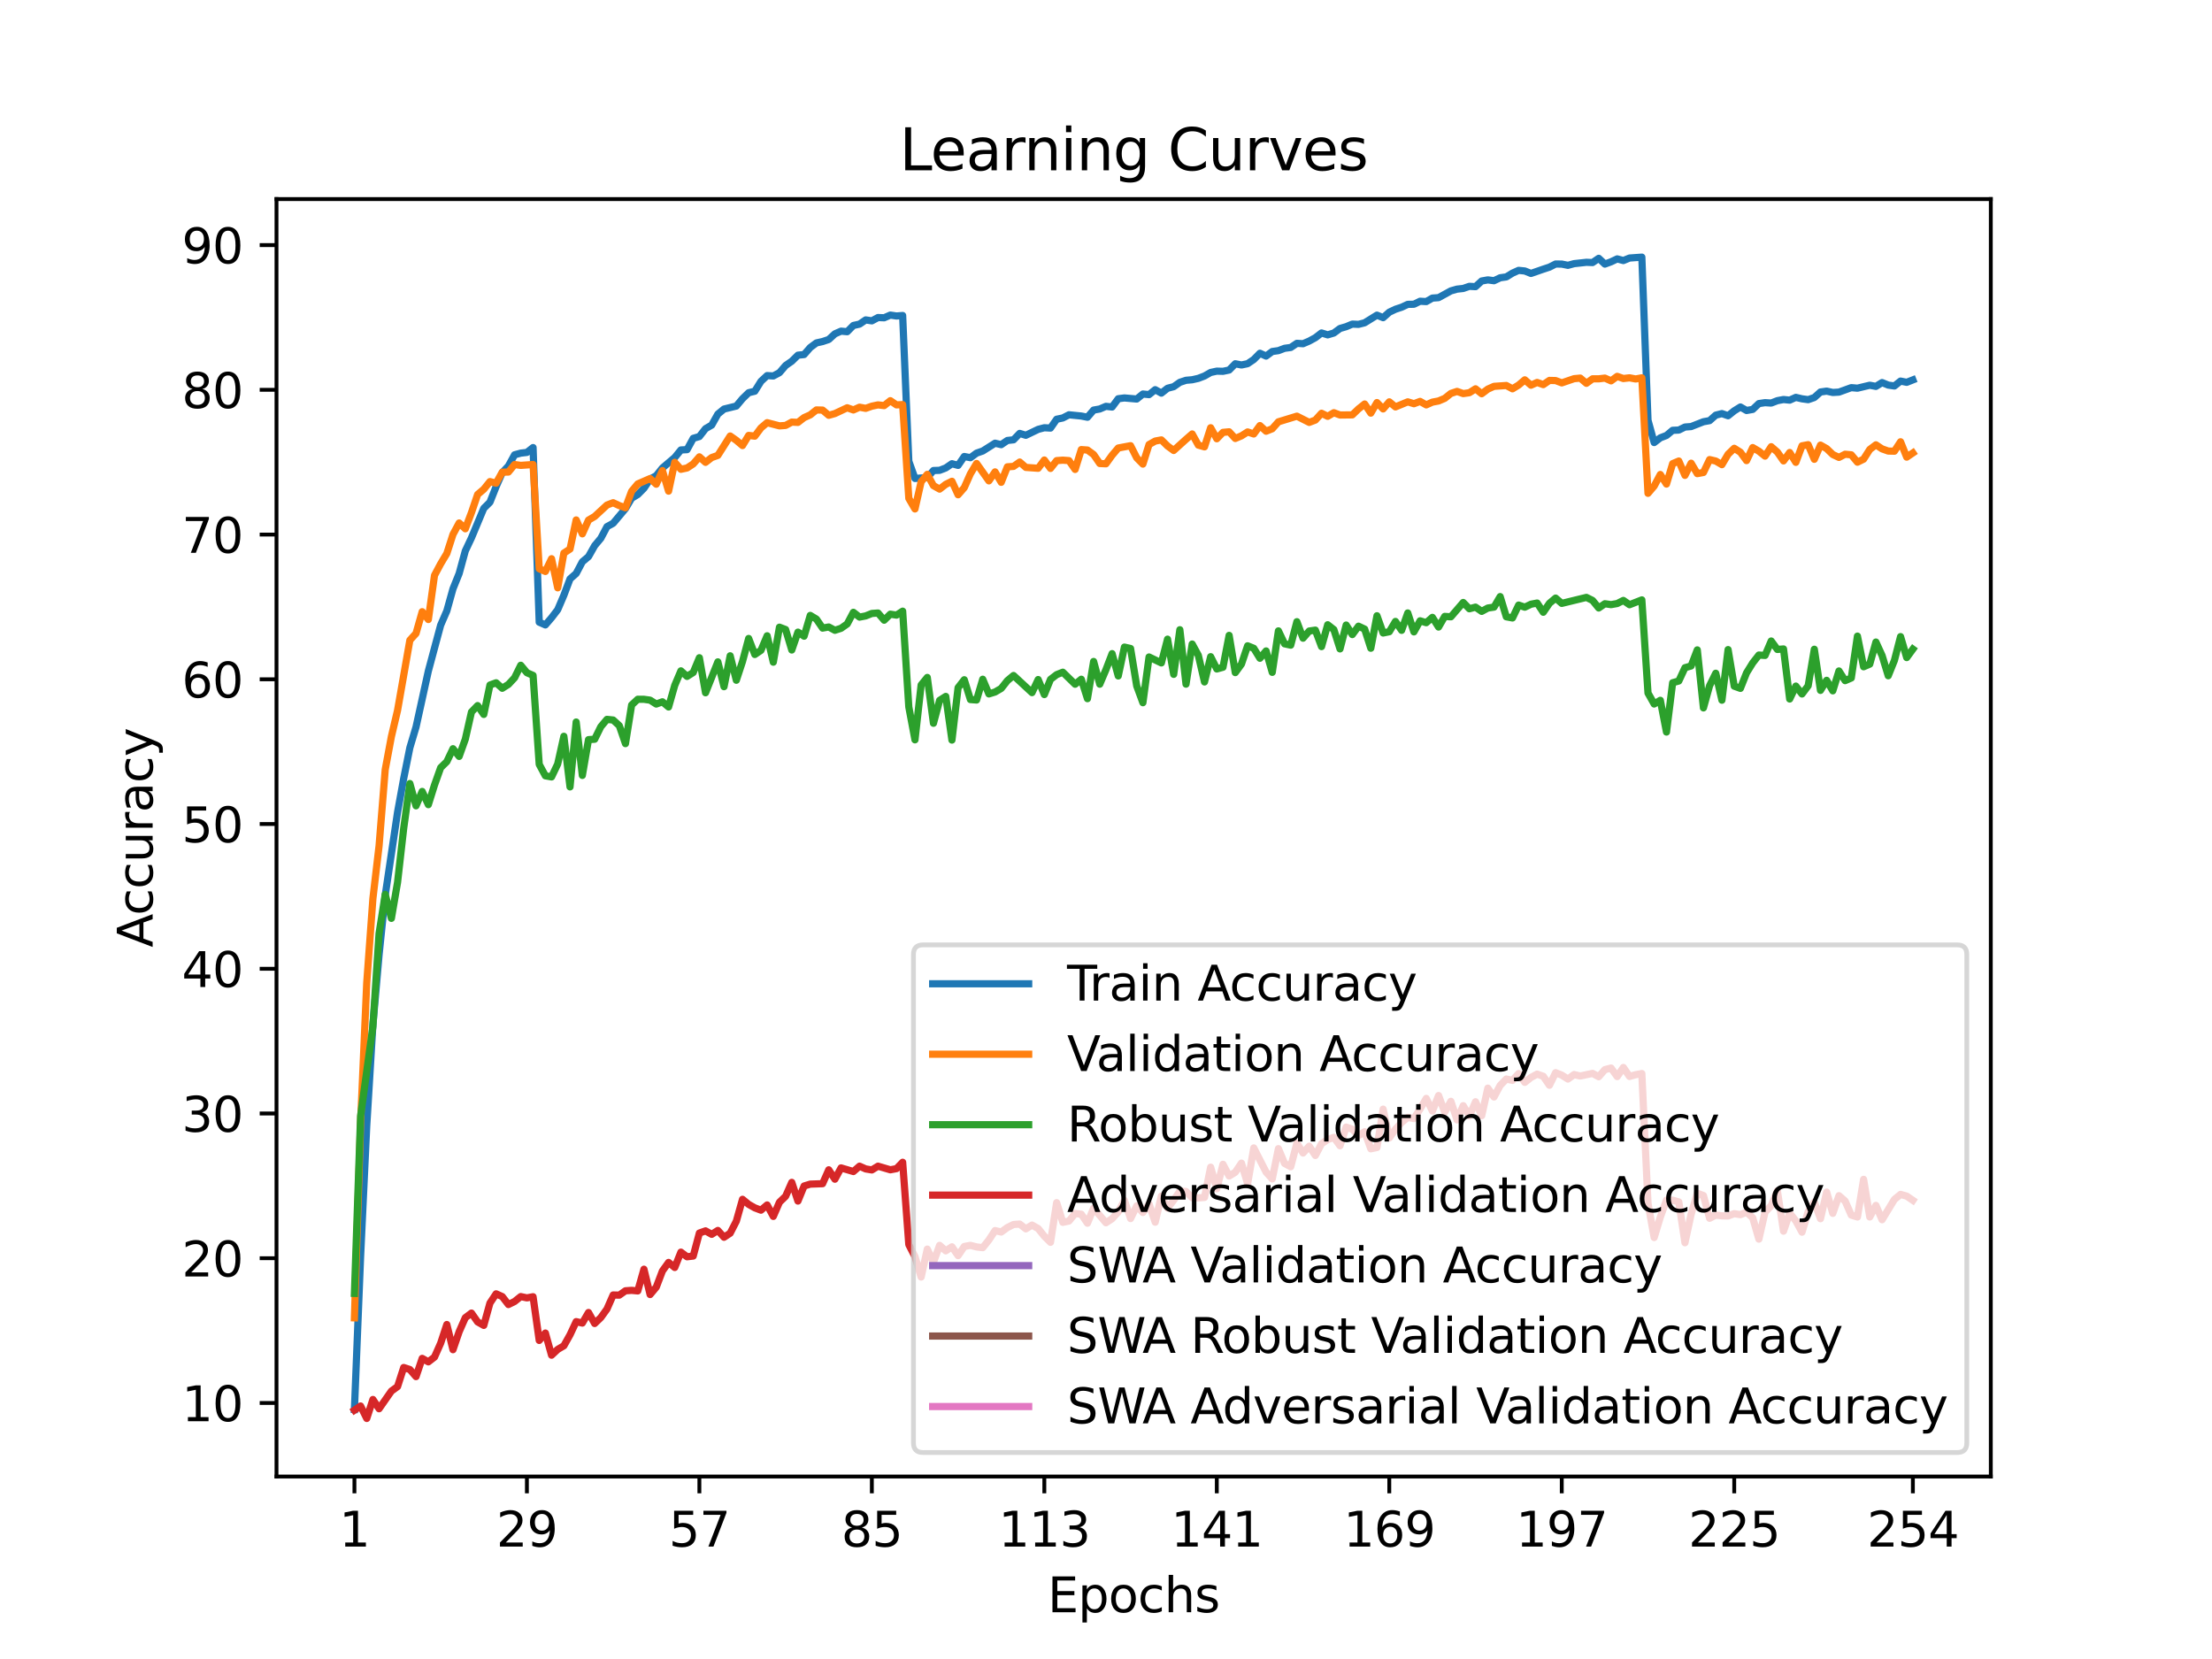 <?xml version="1.0" encoding="utf-8" standalone="no"?>
<!DOCTYPE svg PUBLIC "-//W3C//DTD SVG 1.1//EN"
  "http://www.w3.org/Graphics/SVG/1.1/DTD/svg11.dtd">
<svg xmlns:xlink="http://www.w3.org/1999/xlink" width="460.8pt" height="345.6pt" viewBox="0 0 460.8 345.6" xmlns="http://www.w3.org/2000/svg" version="1.1">
 <defs>
  <style type="text/css">*{stroke-linejoin: round; stroke-linecap: butt}</style>
 </defs>
 <g id="figure_1">
  <g id="patch_1">
   <path d="M 0 345.6 
L 460.8 345.6 
L 460.8 0 
L 0 0 
z
" style="fill: #ffffff"/>
  </g>
  <g id="axes_1">
   <g id="patch_2">
    <path d="M 57.6 307.584 
L 414.72 307.584 
L 414.72 41.472 
L 57.6 41.472 
z
" style="fill: #ffffff"/>
   </g>
   <g id="matplotlib.axis_1">
    <g id="xtick_1">
     <g id="line2d_1">
      <defs>
       <path id="mea015a0192" d="M 0 0 
L 0 3.5 
" style="stroke: #000000; stroke-width: 0.8"/>
      </defs>
      <g>
       <use xlink:href="#mea015a0192" x="73.833" y="307.584" style="stroke: #000000; stroke-width: 0.8"/>
      </g>
     </g>
     <g id="text_1">
      <!-- 1 -->
      <g transform="translate(70.651 322.182) scale(0.1 -0.1)">
       <defs>
        <path id="DejaVuSans-31" d="M 794 531 
L 1825 531 
L 1825 4091 
L 703 3866 
L 703 4441 
L 1819 4666 
L 2450 4666 
L 2450 531 
L 3481 531 
L 3481 0 
L 794 0 
L 794 531 
z
" transform="scale(0.016)"/>
       </defs>
       <use xlink:href="#DejaVuSans-31"/>
      </g>
     </g>
    </g>
    <g id="xtick_2">
     <g id="line2d_2">
      <g>
       <use xlink:href="#mea015a0192" x="109.763" y="307.584" style="stroke: #000000; stroke-width: 0.8"/>
      </g>
     </g>
     <g id="text_2">
      <!-- 29 -->
      <g transform="translate(103.4 322.182) scale(0.1 -0.1)">
       <defs>
        <path id="DejaVuSans-32" d="M 1228 531 
L 3431 531 
L 3431 0 
L 469 0 
L 469 531 
Q 828 903 1448 1529 
Q 2069 2156 2228 2338 
Q 2531 2678 2651 2914 
Q 2772 3150 2772 3378 
Q 2772 3750 2511 3984 
Q 2250 4219 1831 4219 
Q 1534 4219 1204 4116 
Q 875 4013 500 3803 
L 500 4441 
Q 881 4594 1212 4672 
Q 1544 4750 1819 4750 
Q 2544 4750 2975 4387 
Q 3406 4025 3406 3419 
Q 3406 3131 3298 2873 
Q 3191 2616 2906 2266 
Q 2828 2175 2409 1742 
Q 1991 1309 1228 531 
z
" transform="scale(0.016)"/>
        <path id="DejaVuSans-39" d="M 703 97 
L 703 672 
Q 941 559 1184 500 
Q 1428 441 1663 441 
Q 2288 441 2617 861 
Q 2947 1281 2994 2138 
Q 2813 1869 2534 1725 
Q 2256 1581 1919 1581 
Q 1219 1581 811 2004 
Q 403 2428 403 3163 
Q 403 3881 828 4315 
Q 1253 4750 1959 4750 
Q 2769 4750 3195 4129 
Q 3622 3509 3622 2328 
Q 3622 1225 3098 567 
Q 2575 -91 1691 -91 
Q 1453 -91 1209 -44 
Q 966 3 703 97 
z
M 1959 2075 
Q 2384 2075 2632 2365 
Q 2881 2656 2881 3163 
Q 2881 3666 2632 3958 
Q 2384 4250 1959 4250 
Q 1534 4250 1286 3958 
Q 1038 3666 1038 3163 
Q 1038 2656 1286 2365 
Q 1534 2075 1959 2075 
z
" transform="scale(0.016)"/>
       </defs>
       <use xlink:href="#DejaVuSans-32"/>
       <use xlink:href="#DejaVuSans-39" x="63.623"/>
      </g>
     </g>
    </g>
    <g id="xtick_3">
     <g id="line2d_3">
      <g>
       <use xlink:href="#mea015a0192" x="145.693" y="307.584" style="stroke: #000000; stroke-width: 0.8"/>
      </g>
     </g>
     <g id="text_3">
      <!-- 57 -->
      <g transform="translate(139.331 322.182) scale(0.1 -0.1)">
       <defs>
        <path id="DejaVuSans-35" d="M 691 4666 
L 3169 4666 
L 3169 4134 
L 1269 4134 
L 1269 2991 
Q 1406 3038 1543 3061 
Q 1681 3084 1819 3084 
Q 2600 3084 3056 2656 
Q 3513 2228 3513 1497 
Q 3513 744 3044 326 
Q 2575 -91 1722 -91 
Q 1428 -91 1123 -41 
Q 819 9 494 109 
L 494 744 
Q 775 591 1075 516 
Q 1375 441 1709 441 
Q 2250 441 2565 725 
Q 2881 1009 2881 1497 
Q 2881 1984 2565 2268 
Q 2250 2553 1709 2553 
Q 1456 2553 1204 2497 
Q 953 2441 691 2322 
L 691 4666 
z
" transform="scale(0.016)"/>
        <path id="DejaVuSans-37" d="M 525 4666 
L 3525 4666 
L 3525 4397 
L 1831 0 
L 1172 0 
L 2766 4134 
L 525 4134 
L 525 4666 
z
" transform="scale(0.016)"/>
       </defs>
       <use xlink:href="#DejaVuSans-35"/>
       <use xlink:href="#DejaVuSans-37" x="63.623"/>
      </g>
     </g>
    </g>
    <g id="xtick_4">
     <g id="line2d_4">
      <g>
       <use xlink:href="#mea015a0192" x="181.623" y="307.584" style="stroke: #000000; stroke-width: 0.8"/>
      </g>
     </g>
     <g id="text_4">
      <!-- 85 -->
      <g transform="translate(175.261 322.182) scale(0.1 -0.1)">
       <defs>
        <path id="DejaVuSans-38" d="M 2034 2216 
Q 1584 2216 1326 1975 
Q 1069 1734 1069 1313 
Q 1069 891 1326 650 
Q 1584 409 2034 409 
Q 2484 409 2743 651 
Q 3003 894 3003 1313 
Q 3003 1734 2745 1975 
Q 2488 2216 2034 2216 
z
M 1403 2484 
Q 997 2584 770 2862 
Q 544 3141 544 3541 
Q 544 4100 942 4425 
Q 1341 4750 2034 4750 
Q 2731 4750 3128 4425 
Q 3525 4100 3525 3541 
Q 3525 3141 3298 2862 
Q 3072 2584 2669 2484 
Q 3125 2378 3379 2068 
Q 3634 1759 3634 1313 
Q 3634 634 3220 271 
Q 2806 -91 2034 -91 
Q 1263 -91 848 271 
Q 434 634 434 1313 
Q 434 1759 690 2068 
Q 947 2378 1403 2484 
z
M 1172 3481 
Q 1172 3119 1398 2916 
Q 1625 2713 2034 2713 
Q 2441 2713 2670 2916 
Q 2900 3119 2900 3481 
Q 2900 3844 2670 4047 
Q 2441 4250 2034 4250 
Q 1625 4250 1398 4047 
Q 1172 3844 1172 3481 
z
" transform="scale(0.016)"/>
       </defs>
       <use xlink:href="#DejaVuSans-38"/>
       <use xlink:href="#DejaVuSans-35" x="63.623"/>
      </g>
     </g>
    </g>
    <g id="xtick_5">
     <g id="line2d_5">
      <g>
       <use xlink:href="#mea015a0192" x="217.553" y="307.584" style="stroke: #000000; stroke-width: 0.8"/>
      </g>
     </g>
     <g id="text_5">
      <!-- 113 -->
      <g transform="translate(208.01 322.182) scale(0.1 -0.1)">
       <defs>
        <path id="DejaVuSans-33" d="M 2597 2516 
Q 3050 2419 3304 2112 
Q 3559 1806 3559 1356 
Q 3559 666 3084 287 
Q 2609 -91 1734 -91 
Q 1441 -91 1130 -33 
Q 819 25 488 141 
L 488 750 
Q 750 597 1062 519 
Q 1375 441 1716 441 
Q 2309 441 2620 675 
Q 2931 909 2931 1356 
Q 2931 1769 2642 2001 
Q 2353 2234 1838 2234 
L 1294 2234 
L 1294 2753 
L 1863 2753 
Q 2328 2753 2575 2939 
Q 2822 3125 2822 3475 
Q 2822 3834 2567 4026 
Q 2313 4219 1838 4219 
Q 1578 4219 1281 4162 
Q 984 4106 628 3988 
L 628 4550 
Q 988 4650 1302 4700 
Q 1616 4750 1894 4750 
Q 2613 4750 3031 4423 
Q 3450 4097 3450 3541 
Q 3450 3153 3228 2886 
Q 3006 2619 2597 2516 
z
" transform="scale(0.016)"/>
       </defs>
       <use xlink:href="#DejaVuSans-31"/>
       <use xlink:href="#DejaVuSans-31" x="63.623"/>
       <use xlink:href="#DejaVuSans-33" x="127.246"/>
      </g>
     </g>
    </g>
    <g id="xtick_6">
     <g id="line2d_6">
      <g>
       <use xlink:href="#mea015a0192" x="253.483" y="307.584" style="stroke: #000000; stroke-width: 0.8"/>
      </g>
     </g>
     <g id="text_6">
      <!-- 141 -->
      <g transform="translate(243.94 322.182) scale(0.1 -0.1)">
       <defs>
        <path id="DejaVuSans-34" d="M 2419 4116 
L 825 1625 
L 2419 1625 
L 2419 4116 
z
M 2253 4666 
L 3047 4666 
L 3047 1625 
L 3713 1625 
L 3713 1100 
L 3047 1100 
L 3047 0 
L 2419 0 
L 2419 1100 
L 313 1100 
L 313 1709 
L 2253 4666 
z
" transform="scale(0.016)"/>
       </defs>
       <use xlink:href="#DejaVuSans-31"/>
       <use xlink:href="#DejaVuSans-34" x="63.623"/>
       <use xlink:href="#DejaVuSans-31" x="127.246"/>
      </g>
     </g>
    </g>
    <g id="xtick_7">
     <g id="line2d_7">
      <g>
       <use xlink:href="#mea015a0192" x="289.414" y="307.584" style="stroke: #000000; stroke-width: 0.8"/>
      </g>
     </g>
     <g id="text_7">
      <!-- 169 -->
      <g transform="translate(279.87 322.182) scale(0.1 -0.1)">
       <defs>
        <path id="DejaVuSans-36" d="M 2113 2584 
Q 1688 2584 1439 2293 
Q 1191 2003 1191 1497 
Q 1191 994 1439 701 
Q 1688 409 2113 409 
Q 2538 409 2786 701 
Q 3034 994 3034 1497 
Q 3034 2003 2786 2293 
Q 2538 2584 2113 2584 
z
M 3366 4563 
L 3366 3988 
Q 3128 4100 2886 4159 
Q 2644 4219 2406 4219 
Q 1781 4219 1451 3797 
Q 1122 3375 1075 2522 
Q 1259 2794 1537 2939 
Q 1816 3084 2150 3084 
Q 2853 3084 3261 2657 
Q 3669 2231 3669 1497 
Q 3669 778 3244 343 
Q 2819 -91 2113 -91 
Q 1303 -91 875 529 
Q 447 1150 447 2328 
Q 447 3434 972 4092 
Q 1497 4750 2381 4750 
Q 2619 4750 2861 4703 
Q 3103 4656 3366 4563 
z
" transform="scale(0.016)"/>
       </defs>
       <use xlink:href="#DejaVuSans-31"/>
       <use xlink:href="#DejaVuSans-36" x="63.623"/>
       <use xlink:href="#DejaVuSans-39" x="127.246"/>
      </g>
     </g>
    </g>
    <g id="xtick_8">
     <g id="line2d_8">
      <g>
       <use xlink:href="#mea015a0192" x="325.344" y="307.584" style="stroke: #000000; stroke-width: 0.8"/>
      </g>
     </g>
     <g id="text_8">
      <!-- 197 -->
      <g transform="translate(315.8 322.182) scale(0.1 -0.1)">
       <use xlink:href="#DejaVuSans-31"/>
       <use xlink:href="#DejaVuSans-39" x="63.623"/>
       <use xlink:href="#DejaVuSans-37" x="127.246"/>
      </g>
     </g>
    </g>
    <g id="xtick_9">
     <g id="line2d_9">
      <g>
       <use xlink:href="#mea015a0192" x="361.274" y="307.584" style="stroke: #000000; stroke-width: 0.8"/>
      </g>
     </g>
     <g id="text_9">
      <!-- 225 -->
      <g transform="translate(351.73 322.182) scale(0.1 -0.1)">
       <use xlink:href="#DejaVuSans-32"/>
       <use xlink:href="#DejaVuSans-32" x="63.623"/>
       <use xlink:href="#DejaVuSans-35" x="127.246"/>
      </g>
     </g>
    </g>
    <g id="xtick_10">
     <g id="line2d_10">
      <g>
       <use xlink:href="#mea015a0192" x="398.487" y="307.584" style="stroke: #000000; stroke-width: 0.8"/>
      </g>
     </g>
     <g id="text_10">
      <!-- 254 -->
      <g transform="translate(388.944 322.182) scale(0.1 -0.1)">
       <use xlink:href="#DejaVuSans-32"/>
       <use xlink:href="#DejaVuSans-35" x="63.623"/>
       <use xlink:href="#DejaVuSans-34" x="127.246"/>
      </g>
     </g>
    </g>
    <g id="text_11">
     <!-- Epochs -->
     <g transform="translate(218.244 335.861) scale(0.1 -0.1)">
      <defs>
       <path id="DejaVuSans-45" d="M 628 4666 
L 3578 4666 
L 3578 4134 
L 1259 4134 
L 1259 2753 
L 3481 2753 
L 3481 2222 
L 1259 2222 
L 1259 531 
L 3634 531 
L 3634 0 
L 628 0 
L 628 4666 
z
" transform="scale(0.016)"/>
       <path id="DejaVuSans-70" d="M 1159 525 
L 1159 -1331 
L 581 -1331 
L 581 3500 
L 1159 3500 
L 1159 2969 
Q 1341 3281 1617 3432 
Q 1894 3584 2278 3584 
Q 2916 3584 3314 3078 
Q 3713 2572 3713 1747 
Q 3713 922 3314 415 
Q 2916 -91 2278 -91 
Q 1894 -91 1617 61 
Q 1341 213 1159 525 
z
M 3116 1747 
Q 3116 2381 2855 2742 
Q 2594 3103 2138 3103 
Q 1681 3103 1420 2742 
Q 1159 2381 1159 1747 
Q 1159 1113 1420 752 
Q 1681 391 2138 391 
Q 2594 391 2855 752 
Q 3116 1113 3116 1747 
z
" transform="scale(0.016)"/>
       <path id="DejaVuSans-6f" d="M 1959 3097 
Q 1497 3097 1228 2736 
Q 959 2375 959 1747 
Q 959 1119 1226 758 
Q 1494 397 1959 397 
Q 2419 397 2687 759 
Q 2956 1122 2956 1747 
Q 2956 2369 2687 2733 
Q 2419 3097 1959 3097 
z
M 1959 3584 
Q 2709 3584 3137 3096 
Q 3566 2609 3566 1747 
Q 3566 888 3137 398 
Q 2709 -91 1959 -91 
Q 1206 -91 779 398 
Q 353 888 353 1747 
Q 353 2609 779 3096 
Q 1206 3584 1959 3584 
z
" transform="scale(0.016)"/>
       <path id="DejaVuSans-63" d="M 3122 3366 
L 3122 2828 
Q 2878 2963 2633 3030 
Q 2388 3097 2138 3097 
Q 1578 3097 1268 2742 
Q 959 2388 959 1747 
Q 959 1106 1268 751 
Q 1578 397 2138 397 
Q 2388 397 2633 464 
Q 2878 531 3122 666 
L 3122 134 
Q 2881 22 2623 -34 
Q 2366 -91 2075 -91 
Q 1284 -91 818 406 
Q 353 903 353 1747 
Q 353 2603 823 3093 
Q 1294 3584 2113 3584 
Q 2378 3584 2631 3529 
Q 2884 3475 3122 3366 
z
" transform="scale(0.016)"/>
       <path id="DejaVuSans-68" d="M 3513 2113 
L 3513 0 
L 2938 0 
L 2938 2094 
Q 2938 2591 2744 2837 
Q 2550 3084 2163 3084 
Q 1697 3084 1428 2787 
Q 1159 2491 1159 1978 
L 1159 0 
L 581 0 
L 581 4863 
L 1159 4863 
L 1159 2956 
Q 1366 3272 1645 3428 
Q 1925 3584 2291 3584 
Q 2894 3584 3203 3211 
Q 3513 2838 3513 2113 
z
" transform="scale(0.016)"/>
       <path id="DejaVuSans-73" d="M 2834 3397 
L 2834 2853 
Q 2591 2978 2328 3040 
Q 2066 3103 1784 3103 
Q 1356 3103 1142 2972 
Q 928 2841 928 2578 
Q 928 2378 1081 2264 
Q 1234 2150 1697 2047 
L 1894 2003 
Q 2506 1872 2764 1633 
Q 3022 1394 3022 966 
Q 3022 478 2636 193 
Q 2250 -91 1575 -91 
Q 1294 -91 989 -36 
Q 684 19 347 128 
L 347 722 
Q 666 556 975 473 
Q 1284 391 1588 391 
Q 1994 391 2212 530 
Q 2431 669 2431 922 
Q 2431 1156 2273 1281 
Q 2116 1406 1581 1522 
L 1381 1569 
Q 847 1681 609 1914 
Q 372 2147 372 2553 
Q 372 3047 722 3315 
Q 1072 3584 1716 3584 
Q 2034 3584 2315 3537 
Q 2597 3491 2834 3397 
z
" transform="scale(0.016)"/>
      </defs>
      <use xlink:href="#DejaVuSans-45"/>
      <use xlink:href="#DejaVuSans-70" x="63.184"/>
      <use xlink:href="#DejaVuSans-6f" x="126.66"/>
      <use xlink:href="#DejaVuSans-63" x="187.842"/>
      <use xlink:href="#DejaVuSans-68" x="242.822"/>
      <use xlink:href="#DejaVuSans-73" x="306.201"/>
     </g>
    </g>
   </g>
   <g id="matplotlib.axis_2">
    <g id="ytick_1">
     <g id="line2d_11">
      <defs>
       <path id="mda3e3a22d6" d="M 0 0 
L -3.5 0 
" style="stroke: #000000; stroke-width: 0.8"/>
      </defs>
      <g>
       <use xlink:href="#mda3e3a22d6" x="57.6" y="292.262" style="stroke: #000000; stroke-width: 0.8"/>
      </g>
     </g>
     <g id="text_12">
      <!-- 10 -->
      <g transform="translate(37.875 296.061) scale(0.1 -0.1)">
       <defs>
        <path id="DejaVuSans-30" d="M 2034 4250 
Q 1547 4250 1301 3770 
Q 1056 3291 1056 2328 
Q 1056 1369 1301 889 
Q 1547 409 2034 409 
Q 2525 409 2770 889 
Q 3016 1369 3016 2328 
Q 3016 3291 2770 3770 
Q 2525 4250 2034 4250 
z
M 2034 4750 
Q 2819 4750 3233 4129 
Q 3647 3509 3647 2328 
Q 3647 1150 3233 529 
Q 2819 -91 2034 -91 
Q 1250 -91 836 529 
Q 422 1150 422 2328 
Q 422 3509 836 4129 
Q 1250 4750 2034 4750 
z
" transform="scale(0.016)"/>
       </defs>
       <use xlink:href="#DejaVuSans-31"/>
       <use xlink:href="#DejaVuSans-30" x="63.623"/>
      </g>
     </g>
    </g>
    <g id="ytick_2">
     <g id="line2d_12">
      <g>
       <use xlink:href="#mda3e3a22d6" x="57.6" y="262.111" style="stroke: #000000; stroke-width: 0.8"/>
      </g>
     </g>
     <g id="text_13">
      <!-- 20 -->
      <g transform="translate(37.875 265.911) scale(0.1 -0.1)">
       <use xlink:href="#DejaVuSans-32"/>
       <use xlink:href="#DejaVuSans-30" x="63.623"/>
      </g>
     </g>
    </g>
    <g id="ytick_3">
     <g id="line2d_13">
      <g>
       <use xlink:href="#mda3e3a22d6" x="57.6" y="231.961" style="stroke: #000000; stroke-width: 0.8"/>
      </g>
     </g>
     <g id="text_14">
      <!-- 30 -->
      <g transform="translate(37.875 235.76) scale(0.1 -0.1)">
       <use xlink:href="#DejaVuSans-33"/>
       <use xlink:href="#DejaVuSans-30" x="63.623"/>
      </g>
     </g>
    </g>
    <g id="ytick_4">
     <g id="line2d_14">
      <g>
       <use xlink:href="#mda3e3a22d6" x="57.6" y="201.81" style="stroke: #000000; stroke-width: 0.8"/>
      </g>
     </g>
     <g id="text_15">
      <!-- 40 -->
      <g transform="translate(37.875 205.609) scale(0.1 -0.1)">
       <use xlink:href="#DejaVuSans-34"/>
       <use xlink:href="#DejaVuSans-30" x="63.623"/>
      </g>
     </g>
    </g>
    <g id="ytick_5">
     <g id="line2d_15">
      <g>
       <use xlink:href="#mda3e3a22d6" x="57.6" y="171.66" style="stroke: #000000; stroke-width: 0.8"/>
      </g>
     </g>
     <g id="text_16">
      <!-- 50 -->
      <g transform="translate(37.875 175.459) scale(0.1 -0.1)">
       <use xlink:href="#DejaVuSans-35"/>
       <use xlink:href="#DejaVuSans-30" x="63.623"/>
      </g>
     </g>
    </g>
    <g id="ytick_6">
     <g id="line2d_16">
      <g>
       <use xlink:href="#mda3e3a22d6" x="57.6" y="141.509" style="stroke: #000000; stroke-width: 0.8"/>
      </g>
     </g>
     <g id="text_17">
      <!-- 60 -->
      <g transform="translate(37.875 145.308) scale(0.1 -0.1)">
       <use xlink:href="#DejaVuSans-36"/>
       <use xlink:href="#DejaVuSans-30" x="63.623"/>
      </g>
     </g>
    </g>
    <g id="ytick_7">
     <g id="line2d_17">
      <g>
       <use xlink:href="#mda3e3a22d6" x="57.6" y="111.359" style="stroke: #000000; stroke-width: 0.8"/>
      </g>
     </g>
     <g id="text_18">
      <!-- 70 -->
      <g transform="translate(37.875 115.158) scale(0.1 -0.1)">
       <use xlink:href="#DejaVuSans-37"/>
       <use xlink:href="#DejaVuSans-30" x="63.623"/>
      </g>
     </g>
    </g>
    <g id="ytick_8">
     <g id="line2d_18">
      <g>
       <use xlink:href="#mda3e3a22d6" x="57.6" y="81.208" style="stroke: #000000; stroke-width: 0.8"/>
      </g>
     </g>
     <g id="text_19">
      <!-- 80 -->
      <g transform="translate(37.875 85.007) scale(0.1 -0.1)">
       <use xlink:href="#DejaVuSans-38"/>
       <use xlink:href="#DejaVuSans-30" x="63.623"/>
      </g>
     </g>
    </g>
    <g id="ytick_9">
     <g id="line2d_19">
      <g>
       <use xlink:href="#mda3e3a22d6" x="57.6" y="51.057" style="stroke: #000000; stroke-width: 0.8"/>
      </g>
     </g>
     <g id="text_20">
      <!-- 90 -->
      <g transform="translate(37.875 54.857) scale(0.1 -0.1)">
       <use xlink:href="#DejaVuSans-39"/>
       <use xlink:href="#DejaVuSans-30" x="63.623"/>
      </g>
     </g>
    </g>
    <g id="text_21">
     <!-- Accuracy -->
     <g transform="translate(31.795 197.356) rotate(-90) scale(0.1 -0.1)">
      <defs>
       <path id="DejaVuSans-41" d="M 2188 4044 
L 1331 1722 
L 3047 1722 
L 2188 4044 
z
M 1831 4666 
L 2547 4666 
L 4325 0 
L 3669 0 
L 3244 1197 
L 1141 1197 
L 716 0 
L 50 0 
L 1831 4666 
z
" transform="scale(0.016)"/>
       <path id="DejaVuSans-75" d="M 544 1381 
L 544 3500 
L 1119 3500 
L 1119 1403 
Q 1119 906 1312 657 
Q 1506 409 1894 409 
Q 2359 409 2629 706 
Q 2900 1003 2900 1516 
L 2900 3500 
L 3475 3500 
L 3475 0 
L 2900 0 
L 2900 538 
Q 2691 219 2414 64 
Q 2138 -91 1772 -91 
Q 1169 -91 856 284 
Q 544 659 544 1381 
z
M 1991 3584 
L 1991 3584 
z
" transform="scale(0.016)"/>
       <path id="DejaVuSans-72" d="M 2631 2963 
Q 2534 3019 2420 3045 
Q 2306 3072 2169 3072 
Q 1681 3072 1420 2755 
Q 1159 2438 1159 1844 
L 1159 0 
L 581 0 
L 581 3500 
L 1159 3500 
L 1159 2956 
Q 1341 3275 1631 3429 
Q 1922 3584 2338 3584 
Q 2397 3584 2469 3576 
Q 2541 3569 2628 3553 
L 2631 2963 
z
" transform="scale(0.016)"/>
       <path id="DejaVuSans-61" d="M 2194 1759 
Q 1497 1759 1228 1600 
Q 959 1441 959 1056 
Q 959 750 1161 570 
Q 1363 391 1709 391 
Q 2188 391 2477 730 
Q 2766 1069 2766 1631 
L 2766 1759 
L 2194 1759 
z
M 3341 1997 
L 3341 0 
L 2766 0 
L 2766 531 
Q 2569 213 2275 61 
Q 1981 -91 1556 -91 
Q 1019 -91 701 211 
Q 384 513 384 1019 
Q 384 1609 779 1909 
Q 1175 2209 1959 2209 
L 2766 2209 
L 2766 2266 
Q 2766 2663 2505 2880 
Q 2244 3097 1772 3097 
Q 1472 3097 1187 3025 
Q 903 2953 641 2809 
L 641 3341 
Q 956 3463 1253 3523 
Q 1550 3584 1831 3584 
Q 2591 3584 2966 3190 
Q 3341 2797 3341 1997 
z
" transform="scale(0.016)"/>
       <path id="DejaVuSans-79" d="M 2059 -325 
Q 1816 -950 1584 -1140 
Q 1353 -1331 966 -1331 
L 506 -1331 
L 506 -850 
L 844 -850 
Q 1081 -850 1212 -737 
Q 1344 -625 1503 -206 
L 1606 56 
L 191 3500 
L 800 3500 
L 1894 763 
L 2988 3500 
L 3597 3500 
L 2059 -325 
z
" transform="scale(0.016)"/>
      </defs>
      <use xlink:href="#DejaVuSans-41"/>
      <use xlink:href="#DejaVuSans-63" x="66.658"/>
      <use xlink:href="#DejaVuSans-63" x="121.639"/>
      <use xlink:href="#DejaVuSans-75" x="176.619"/>
      <use xlink:href="#DejaVuSans-72" x="239.998"/>
      <use xlink:href="#DejaVuSans-61" x="281.111"/>
      <use xlink:href="#DejaVuSans-63" x="342.391"/>
      <use xlink:href="#DejaVuSans-79" x="397.371"/>
     </g>
    </g>
   </g>
   <g id="line2d_20">
    <path d="M 73.833 293.623 
L 75.116 261.772 
L 76.399 234.526 
L 77.682 213.474 
L 78.966 198.918 
L 80.249 186.502 
L 82.815 169.217 
L 84.098 162.17 
L 85.382 155.76 
L 86.665 151.455 
L 89.231 139.787 
L 91.798 130.225 
L 93.081 127.262 
L 94.364 122.659 
L 95.647 119.475 
L 96.931 114.766 
L 98.214 112.042 
L 100.78 105.891 
L 102.064 104.621 
L 103.347 101.377 
L 104.63 98.464 
L 105.913 97.073 
L 107.196 94.744 
L 108.48 94.396 
L 109.763 94.245 
L 111.046 93.234 
L 112.329 129.612 
L 113.613 130.181 
L 114.896 128.687 
L 116.179 127.013 
L 117.462 124.008 
L 118.745 120.599 
L 120.029 119.467 
L 121.312 117.033 
L 122.595 115.954 
L 123.878 113.678 
L 125.162 112.138 
L 126.445 109.71 
L 127.728 109.011 
L 130.294 105.956 
L 131.578 103.787 
L 132.861 103.019 
L 134.144 101.724 
L 135.427 99.805 
L 136.71 99.097 
L 137.994 97.491 
L 140.56 95.31 
L 141.843 93.735 
L 143.127 93.67 
L 144.41 91.314 
L 145.693 90.941 
L 146.976 89.296 
L 148.259 88.557 
L 149.543 86.265 
L 150.826 85.212 
L 153.392 84.587 
L 154.676 83.055 
L 155.959 81.811 
L 157.242 81.499 
L 158.525 79.437 
L 159.808 78.241 
L 161.092 78.32 
L 162.375 77.634 
L 163.658 76.141 
L 164.941 75.25 
L 166.225 73.992 
L 167.508 73.857 
L 168.791 72.39 
L 170.074 71.437 
L 171.357 71.152 
L 172.641 70.724 
L 173.924 69.546 
L 175.207 68.985 
L 176.49 69.1 
L 177.774 67.801 
L 179.057 67.52 
L 180.34 66.643 
L 181.623 66.838 
L 182.906 66.151 
L 184.19 66.199 
L 185.473 65.636 
L 186.756 65.827 
L 188.039 65.723 
L 189.322 96.092 
L 190.606 99.67 
L 193.172 99.489 
L 194.455 98.018 
L 195.739 97.976 
L 197.022 97.479 
L 198.305 96.599 
L 199.588 96.949 
L 200.871 95.097 
L 202.155 95.347 
L 203.438 94.396 
L 204.721 93.952 
L 207.288 92.328 
L 208.571 92.631 
L 209.854 91.759 
L 211.137 91.618 
L 212.42 90.285 
L 213.704 90.679 
L 216.27 89.445 
L 217.553 89.107 
L 218.837 89.174 
L 220.12 87.335 
L 221.403 87.069 
L 222.686 86.408 
L 225.253 86.665 
L 226.536 86.917 
L 227.819 85.427 
L 229.102 85.198 
L 230.386 84.647 
L 231.669 84.788 
L 232.952 83.063 
L 234.235 82.898 
L 236.802 83.124 
L 238.085 82.082 
L 239.368 82.207 
L 240.651 81.178 
L 241.934 81.895 
L 243.218 80.884 
L 244.501 80.551 
L 245.784 79.646 
L 247.067 79.222 
L 248.351 79.11 
L 249.634 78.818 
L 250.917 78.326 
L 252.2 77.592 
L 253.483 77.315 
L 254.767 77.351 
L 256.05 77.085 
L 257.333 75.779 
L 258.616 76.032 
L 259.9 75.763 
L 261.183 74.894 
L 262.466 73.59 
L 263.749 74.175 
L 265.032 73.226 
L 266.316 73.045 
L 267.599 72.559 
L 268.882 72.386 
L 270.165 71.524 
L 271.449 71.6 
L 272.732 71.051 
L 274.015 70.35 
L 275.298 69.361 
L 276.581 69.757 
L 277.865 69.373 
L 279.148 68.426 
L 280.431 68.054 
L 281.714 67.516 
L 282.998 67.572 
L 284.281 67.242 
L 286.847 65.652 
L 288.13 66.175 
L 289.414 65.035 
L 290.697 64.424 
L 291.98 64 
L 293.263 63.403 
L 294.546 63.381 
L 295.83 62.754 
L 297.113 62.826 
L 298.396 62.097 
L 299.679 62.006 
L 302.246 60.595 
L 303.529 60.231 
L 304.812 60.091 
L 306.095 59.646 
L 307.379 59.717 
L 308.662 58.537 
L 309.945 58.306 
L 311.228 58.477 
L 312.512 57.865 
L 313.795 57.685 
L 315.078 56.897 
L 316.361 56.32 
L 317.644 56.45 
L 318.928 56.963 
L 321.494 56.073 
L 322.777 55.652 
L 324.061 54.999 
L 325.344 55.013 
L 326.627 55.273 
L 327.91 54.923 
L 330.477 54.643 
L 331.76 54.694 
L 333.043 53.813 
L 334.326 55.013 
L 335.61 54.539 
L 336.893 53.934 
L 338.176 54.276 
L 339.459 53.753 
L 342.026 53.568 
L 343.309 87.556 
L 344.592 92.193 
L 345.875 91.208 
L 347.158 90.715 
L 348.442 89.642 
L 349.725 89.59 
L 351.008 88.959 
L 352.291 88.864 
L 354.858 87.857 
L 356.141 87.626 
L 357.424 86.484 
L 358.707 86.159 
L 359.991 86.605 
L 361.274 85.58 
L 362.557 84.784 
L 363.84 85.512 
L 365.124 85.286 
L 366.407 84.072 
L 367.69 83.883 
L 368.973 83.964 
L 370.256 83.469 
L 371.54 83.226 
L 372.823 83.355 
L 374.106 82.78 
L 375.389 83.081 
L 376.673 83.256 
L 377.956 82.816 
L 379.239 81.66 
L 380.522 81.479 
L 381.805 81.759 
L 383.089 81.684 
L 385.655 80.754 
L 386.938 80.866 
L 389.505 80.251 
L 390.788 80.492 
L 392.071 79.696 
L 393.354 80.221 
L 394.638 80.406 
L 395.921 79.387 
L 397.204 79.644 
L 398.487 79.138 
L 398.487 79.138 
" clip-path="url(#p1ad2f8e905)" style="fill: none; stroke: #1f77b4; stroke-width: 1.5; stroke-linecap: square"/>
   </g>
   <g id="line2d_21">
    <path d="M 73.833 274.533 
L 75.116 233.89 
L 76.399 204.735 
L 77.682 187.187 
L 78.966 176.212 
L 80.249 160.323 
L 81.532 153.449 
L 82.815 147.991 
L 85.382 133.368 
L 86.665 131.951 
L 87.948 127.429 
L 89.231 129.057 
L 90.515 119.861 
L 91.798 117.449 
L 93.081 115.308 
L 94.364 111.328 
L 95.647 108.947 
L 96.931 110.153 
L 98.214 106.776 
L 99.497 103.007 
L 100.78 101.921 
L 102.064 100.323 
L 103.347 100.655 
L 104.63 98.364 
L 105.913 98.334 
L 107.196 96.766 
L 108.48 96.947 
L 111.046 96.766 
L 112.329 118.474 
L 113.613 119.047 
L 114.896 116.394 
L 116.179 122.454 
L 117.462 115.218 
L 118.745 114.374 
L 120.029 108.313 
L 121.312 111.208 
L 122.595 108.344 
L 123.878 107.59 
L 126.445 105.208 
L 127.728 104.725 
L 129.011 105.328 
L 130.294 105.781 
L 131.578 102.344 
L 132.861 100.806 
L 135.427 99.69 
L 136.71 100.866 
L 137.994 98.032 
L 139.277 102.313 
L 140.56 96.313 
L 141.843 97.761 
L 143.127 97.489 
L 144.41 96.645 
L 145.693 95.168 
L 146.976 96.313 
L 148.259 95.318 
L 149.543 94.866 
L 152.109 90.826 
L 153.392 91.731 
L 154.676 92.816 
L 155.959 90.705 
L 157.242 90.856 
L 158.525 89.138 
L 159.808 88.052 
L 162.375 88.716 
L 163.658 88.625 
L 164.941 87.932 
L 166.225 87.992 
L 167.508 86.997 
L 168.791 86.424 
L 170.074 85.399 
L 171.357 85.429 
L 172.641 86.515 
L 173.924 86.153 
L 176.49 84.947 
L 177.774 85.399 
L 179.057 84.826 
L 180.34 85.067 
L 181.623 84.615 
L 182.906 84.344 
L 184.19 84.494 
L 185.473 83.469 
L 186.756 84.344 
L 188.039 84.283 
L 189.322 103.821 
L 190.606 106.022 
L 191.889 100.354 
L 193.172 98.816 
L 194.455 101.168 
L 195.739 101.891 
L 197.022 100.896 
L 198.305 100.263 
L 199.588 103.067 
L 200.871 101.59 
L 202.155 98.695 
L 203.438 96.555 
L 206.004 100.173 
L 207.288 98.303 
L 208.571 100.474 
L 209.854 97.248 
L 211.137 97.158 
L 212.42 96.253 
L 213.704 97.369 
L 216.27 97.55 
L 217.553 95.831 
L 218.837 97.58 
L 220.12 95.952 
L 221.403 95.861 
L 222.686 95.952 
L 223.969 97.791 
L 225.253 93.66 
L 226.536 93.751 
L 227.819 94.685 
L 229.102 96.555 
L 230.386 96.615 
L 231.669 94.836 
L 232.952 93.329 
L 235.518 92.846 
L 236.802 95.379 
L 238.085 96.675 
L 239.368 92.605 
L 240.651 91.881 
L 241.934 91.64 
L 243.218 92.906 
L 244.501 93.841 
L 247.067 91.52 
L 248.351 90.404 
L 249.634 92.726 
L 250.917 93.087 
L 252.2 89.107 
L 253.483 91.399 
L 254.767 90.072 
L 256.05 89.952 
L 257.333 91.339 
L 258.616 90.796 
L 259.9 89.982 
L 261.183 90.404 
L 262.466 88.655 
L 263.749 89.831 
L 265.032 89.319 
L 266.316 87.871 
L 270.165 86.695 
L 272.732 87.992 
L 274.015 87.509 
L 275.298 86.092 
L 276.581 86.726 
L 277.865 85.972 
L 279.148 86.454 
L 281.714 86.424 
L 282.998 85.188 
L 284.281 84.163 
L 285.564 86.062 
L 286.847 83.861 
L 288.13 85.188 
L 289.414 83.711 
L 290.697 84.766 
L 293.263 83.711 
L 294.546 84.102 
L 295.83 83.62 
L 297.113 84.344 
L 298.396 83.771 
L 299.679 83.53 
L 300.963 82.987 
L 302.246 81.962 
L 303.529 81.54 
L 304.812 81.992 
L 306.095 81.811 
L 307.379 80.997 
L 308.662 82.022 
L 309.945 81.057 
L 311.228 80.484 
L 313.795 80.304 
L 315.078 80.997 
L 316.361 80.213 
L 317.644 79.128 
L 318.928 80.243 
L 320.211 79.67 
L 321.494 80.123 
L 322.777 79.248 
L 324.061 79.278 
L 325.344 79.761 
L 327.91 78.886 
L 329.193 78.766 
L 330.477 79.851 
L 331.76 78.917 
L 333.043 78.917 
L 334.326 78.766 
L 335.61 79.339 
L 336.893 78.404 
L 338.176 78.856 
L 339.459 78.706 
L 340.742 78.947 
L 342.026 78.706 
L 343.309 102.766 
L 344.592 101.258 
L 345.875 98.846 
L 347.158 100.836 
L 348.442 96.585 
L 349.725 96.042 
L 351.008 99.027 
L 352.291 96.494 
L 353.575 98.665 
L 354.858 98.424 
L 356.141 95.741 
L 357.424 96.042 
L 358.707 96.796 
L 359.991 94.625 
L 361.274 93.389 
L 362.557 94.203 
L 363.84 95.952 
L 365.124 93.238 
L 366.407 93.992 
L 367.69 95.017 
L 368.973 93.057 
L 370.256 94.173 
L 371.54 96.012 
L 372.823 94.263 
L 374.106 96.313 
L 375.389 92.876 
L 376.673 92.635 
L 377.956 95.68 
L 379.239 92.726 
L 380.522 93.449 
L 381.805 94.685 
L 383.089 95.288 
L 384.372 94.625 
L 385.655 94.746 
L 386.938 96.283 
L 388.222 95.65 
L 389.505 93.63 
L 390.788 92.665 
L 392.071 93.509 
L 393.354 93.962 
L 394.638 93.992 
L 395.921 92.032 
L 397.204 95.228 
L 398.487 94.354 
L 398.487 94.354 
" clip-path="url(#p1ad2f8e905)" style="fill: none; stroke: #ff7f0e; stroke-width: 1.5; stroke-linecap: square"/>
   </g>
   <g id="line2d_22">
    <path d="M 73.833 269.441 
L 75.116 232.501 
L 77.682 213.818 
L 78.966 194.449 
L 80.249 186.319 
L 81.532 191.31 
L 82.815 183.824 
L 84.098 172.543 
L 85.382 163.228 
L 86.665 167.865 
L 87.948 164.871 
L 89.231 167.626 
L 90.515 163.529 
L 91.798 159.922 
L 93.081 158.664 
L 94.364 155.971 
L 95.647 157.572 
L 96.931 153.985 
L 98.214 148.319 
L 99.497 146.988 
L 100.78 148.828 
L 102.064 142.705 
L 103.347 142.237 
L 104.63 143.381 
L 105.913 142.57 
L 107.196 141.197 
L 108.48 138.588 
L 109.763 140.137 
L 111.046 140.698 
L 112.329 159.236 
L 113.613 161.616 
L 114.896 161.845 
L 116.179 159.152 
L 117.462 153.382 
L 118.745 163.925 
L 120.029 150.409 
L 121.312 161.533 
L 122.595 154.079 
L 123.878 153.996 
L 125.162 151.386 
L 126.445 149.858 
L 127.728 149.993 
L 129.011 151.168 
L 130.294 154.911 
L 131.578 146.863 
L 132.861 145.668 
L 134.144 145.678 
L 135.427 145.855 
L 136.71 146.666 
L 137.994 146.198 
L 139.277 147.279 
L 140.56 142.778 
L 141.843 139.752 
L 143.127 140.906 
L 144.41 140.095 
L 145.693 137.018 
L 146.976 144.316 
L 149.543 137.881 
L 150.826 143.048 
L 152.109 136.612 
L 153.392 141.707 
L 154.676 137.797 
L 155.959 133.005 
L 157.242 136.342 
L 158.525 135.479 
L 159.808 132.443 
L 161.092 137.943 
L 162.375 130.655 
L 163.658 131.144 
L 164.941 135.406 
L 166.225 131.684 
L 167.508 132.526 
L 168.791 128.201 
L 170.074 128.971 
L 171.357 130.842 
L 172.641 130.613 
L 173.924 131.3 
L 175.207 130.884 
L 176.49 129.979 
L 177.774 127.557 
L 179.057 128.555 
L 180.34 128.305 
L 181.623 127.796 
L 182.906 127.702 
L 184.19 129.199 
L 185.473 127.941 
L 186.756 128.139 
L 188.039 127.318 
L 189.322 147.279 
L 190.606 154.12 
L 191.889 142.694 
L 193.172 141.124 
L 194.455 150.669 
L 195.739 145.897 
L 197.022 145.075 
L 198.305 154.172 
L 199.588 143.256 
L 200.871 141.603 
L 202.155 145.73 
L 203.438 145.824 
L 204.721 141.499 
L 206.004 144.555 
L 207.288 144.16 
L 208.571 143.412 
L 209.854 141.79 
L 211.137 140.719 
L 214.987 144.285 
L 216.27 141.561 
L 217.553 144.691 
L 218.837 141.53 
L 220.12 140.542 
L 221.403 140.033 
L 223.969 142.538 
L 225.253 141.499 
L 226.536 145.543 
L 227.819 137.797 
L 229.102 142.528 
L 230.386 139.503 
L 231.669 136.165 
L 232.952 140.813 
L 234.235 134.803 
L 235.518 135.094 
L 236.802 142.902 
L 238.085 146.385 
L 239.368 136.862 
L 241.934 138.099 
L 243.218 133.15 
L 244.501 140.48 
L 245.784 131.185 
L 247.067 142.518 
L 248.351 134.169 
L 249.634 136.519 
L 250.917 142.06 
L 252.2 136.799 
L 253.483 139.357 
L 254.767 139.004 
L 256.05 132.36 
L 257.333 140.116 
L 258.616 138.349 
L 259.9 134.533 
L 261.183 135.053 
L 262.466 137.132 
L 263.749 135.604 
L 265.032 140.064 
L 266.316 131.424 
L 267.599 134.117 
L 268.882 134.398 
L 270.165 129.511 
L 271.449 132.942 
L 272.732 131.455 
L 274.015 131.268 
L 275.298 134.699 
L 276.581 130.145 
L 277.865 131.154 
L 279.148 135.178 
L 280.431 130.208 
L 281.714 132.194 
L 282.998 130.447 
L 284.281 131.05 
L 285.564 135.042 
L 286.847 128.274 
L 288.13 131.861 
L 289.414 131.601 
L 290.697 129.459 
L 291.98 131.31 
L 293.263 127.692 
L 294.546 131.632 
L 295.83 129.324 
L 297.113 129.719 
L 298.396 128.607 
L 299.679 130.624 
L 300.963 128.409 
L 302.246 128.492 
L 304.812 125.509 
L 306.095 126.819 
L 307.379 126.475 
L 308.662 127.359 
L 309.945 126.663 
L 311.228 126.475 
L 312.512 124.282 
L 313.795 128.492 
L 315.078 128.732 
L 316.361 126.049 
L 317.644 126.486 
L 318.928 125.872 
L 320.211 125.623 
L 321.494 127.546 
L 322.777 125.675 
L 324.061 124.594 
L 325.344 125.696 
L 330.477 124.448 
L 331.76 125.082 
L 333.043 126.652 
L 334.326 125.768 
L 335.61 125.956 
L 336.893 125.727 
L 338.176 125.082 
L 339.459 125.976 
L 342.026 124.968 
L 343.309 144.379 
L 344.592 146.656 
L 345.875 145.886 
L 347.158 152.498 
L 348.442 142.226 
L 349.725 141.863 
L 351.008 139.097 
L 352.291 138.733 
L 353.575 135.385 
L 354.858 147.466 
L 356.141 142.84 
L 357.424 140.251 
L 358.707 145.865 
L 359.991 135.323 
L 361.274 142.944 
L 362.557 143.401 
L 363.84 140.168 
L 365.124 138.089 
L 366.407 136.456 
L 367.69 136.539 
L 368.973 133.535 
L 370.256 135.292 
L 371.54 135.188 
L 372.823 145.616 
L 374.106 142.923 
L 375.389 144.566 
L 376.673 142.861 
L 377.956 135.25 
L 379.239 143.817 
L 380.522 141.727 
L 381.805 143.911 
L 383.089 139.773 
L 384.372 141.79 
L 385.655 141.239 
L 386.938 132.516 
L 388.222 138.9 
L 389.505 138.349 
L 390.788 133.753 
L 392.071 136.56 
L 393.354 140.771 
L 394.638 137.579 
L 395.921 132.62 
L 397.204 136.987 
L 398.487 135.229 
L 398.487 135.229 
" clip-path="url(#p1ad2f8e905)" style="fill: none; stroke: #2ca02c; stroke-width: 1.5; stroke-linecap: square"/>
   </g>
   <g id="line2d_23">
    <path d="M 73.833 293.769 
L 75.116 292.895 
L 76.399 295.488 
L 77.682 291.538 
L 78.966 293.468 
L 81.532 289.79 
L 82.815 288.855 
L 84.098 284.875 
L 85.382 285.297 
L 86.665 286.774 
L 87.948 282.976 
L 89.231 283.699 
L 90.515 282.704 
L 91.798 279.81 
L 93.081 275.92 
L 94.364 281.166 
L 95.647 277.428 
L 96.931 274.503 
L 98.214 273.538 
L 99.497 275.378 
L 100.78 276.101 
L 102.064 271.458 
L 103.347 269.528 
L 104.63 270.101 
L 105.913 271.76 
L 107.196 271.126 
L 108.48 270.101 
L 109.763 270.373 
L 111.046 270.131 
L 112.329 279.237 
L 113.613 277.699 
L 114.896 282.312 
L 116.179 281.106 
L 117.462 280.352 
L 118.745 278.061 
L 120.029 275.317 
L 121.312 275.619 
L 122.595 273.418 
L 123.878 275.709 
L 125.162 274.473 
L 126.445 272.694 
L 127.728 269.77 
L 129.011 269.8 
L 130.294 268.895 
L 131.578 268.805 
L 132.861 268.925 
L 134.144 264.403 
L 135.427 269.679 
L 136.71 268.141 
L 137.994 264.765 
L 139.277 262.986 
L 140.56 264.041 
L 141.843 260.845 
L 143.127 261.81 
L 144.41 261.659 
L 145.693 256.865 
L 146.976 256.413 
L 148.259 257.136 
L 149.543 256.322 
L 150.826 257.74 
L 152.109 256.895 
L 153.392 254.393 
L 154.676 249.84 
L 155.959 250.895 
L 157.242 251.619 
L 158.525 252.101 
L 159.808 251.016 
L 161.092 253.398 
L 162.375 250.443 
L 163.658 249.207 
L 164.941 246.312 
L 166.225 250.202 
L 167.508 247.066 
L 168.791 246.674 
L 171.357 246.584 
L 172.641 243.689 
L 173.924 245.649 
L 175.207 243.297 
L 177.774 244.051 
L 179.057 242.936 
L 180.34 243.508 
L 181.623 243.72 
L 182.906 242.936 
L 185.473 243.689 
L 186.756 243.448 
L 188.039 242.122 
L 189.322 259.277 
L 190.606 261.78 
L 191.889 266.031 
L 193.172 260.212 
L 194.455 262.956 
L 195.739 259.428 
L 197.022 260.574 
L 198.305 259.729 
L 199.588 261.569 
L 200.871 259.669 
L 202.155 259.428 
L 203.438 259.76 
L 204.721 259.91 
L 206.004 258.312 
L 207.288 256.353 
L 208.571 256.654 
L 209.854 255.719 
L 211.137 255.086 
L 212.42 254.996 
L 213.704 255.991 
L 214.987 255.207 
L 216.27 255.93 
L 217.553 257.528 
L 218.837 258.795 
L 220.12 250.534 
L 221.403 254.634 
L 222.686 254.363 
L 223.969 252.795 
L 225.253 252.946 
L 226.536 254.815 
L 227.819 251.679 
L 230.386 254.724 
L 231.669 253.88 
L 232.952 252.463 
L 234.235 250.051 
L 235.518 253.85 
L 236.802 251.197 
L 238.085 252.584 
L 239.368 250.805 
L 240.651 254.604 
L 241.934 249.147 
L 243.218 251.679 
L 244.501 250.021 
L 245.784 248.152 
L 247.067 248.212 
L 248.351 249.508 
L 249.634 249.539 
L 250.917 249.448 
L 252.2 243.147 
L 253.483 247.639 
L 254.767 242.544 
L 256.05 244.986 
L 257.333 244.202 
L 258.616 242.302 
L 259.9 246.584 
L 261.183 239.137 
L 263.749 244.172 
L 265.032 245.589 
L 266.316 239.287 
L 267.599 242.363 
L 268.882 243.056 
L 270.165 238.142 
L 271.449 240.192 
L 272.732 238.775 
L 274.015 240.704 
L 275.298 238.262 
L 276.581 237.388 
L 277.865 236.936 
L 279.148 238.684 
L 280.431 234.795 
L 281.714 235.247 
L 282.998 236.574 
L 284.281 235.76 
L 285.564 239.318 
L 286.847 239.046 
L 288.13 231.056 
L 289.414 237.056 
L 290.697 235.247 
L 291.98 233.83 
L 293.263 232.775 
L 294.546 233.016 
L 295.83 231.026 
L 297.113 228.825 
L 298.396 231.448 
L 299.679 228.222 
L 300.963 231.689 
L 302.246 229.428 
L 303.529 233.287 
L 304.812 230.333 
L 306.095 232.473 
L 307.379 229.519 
L 308.662 232.413 
L 309.945 226.684 
L 311.228 228.524 
L 312.512 226.112 
L 313.795 224.785 
L 315.078 225.056 
L 316.361 223.639 
L 317.644 225.478 
L 318.928 224.453 
L 320.211 223.76 
L 321.494 224.212 
L 322.777 226.081 
L 324.061 223.458 
L 325.344 223.971 
L 326.627 224.785 
L 327.91 223.85 
L 329.193 224.152 
L 331.76 223.609 
L 333.043 224.303 
L 334.326 222.825 
L 335.61 222.494 
L 336.893 224.272 
L 338.176 222.373 
L 339.459 224.242 
L 340.742 223.88 
L 342.026 223.639 
L 343.309 250.654 
L 344.592 257.8 
L 345.875 253.549 
L 347.158 249.991 
L 348.442 250.021 
L 349.725 250.383 
L 351.008 258.885 
L 352.291 252.946 
L 353.575 248.574 
L 354.858 249.056 
L 356.141 253.79 
L 357.424 253.126 
L 358.707 253.277 
L 359.991 253.307 
L 361.274 252.825 
L 362.557 253.036 
L 363.84 252.523 
L 365.124 253.699 
L 366.407 258.131 
L 367.69 252.493 
L 368.973 251.167 
L 370.256 248.061 
L 371.54 256.473 
L 372.823 252.704 
L 374.106 254.332 
L 375.389 256.684 
L 376.673 252.403 
L 377.956 250.413 
L 379.239 253.88 
L 380.522 248.333 
L 381.805 252.765 
L 383.089 249.086 
L 384.372 250.202 
L 385.655 253.126 
L 386.938 253.518 
L 388.222 245.679 
L 389.505 253.518 
L 390.788 251.106 
L 392.071 254.091 
L 394.638 249.87 
L 395.921 248.815 
L 397.204 249.177 
L 398.487 250.051 
L 398.487 250.051 
" clip-path="url(#p1ad2f8e905)" style="fill: none; stroke: #d62728; stroke-width: 1.5; stroke-linecap: square"/>
   </g>
   <g id="line2d_24">
    <path d="M 0 0 
" clip-path="url(#p1ad2f8e905)" style="fill: none; stroke: #9467bd; stroke-width: 1.5; stroke-linecap: square"/>
   </g>
   <g id="line2d_25">
    <path d="M 0 0 
" clip-path="url(#p1ad2f8e905)" style="fill: none; stroke: #8c564b; stroke-width: 1.5; stroke-linecap: square"/>
   </g>
   <g id="line2d_26">
    <path d="M 0 0 
" clip-path="url(#p1ad2f8e905)" style="fill: none; stroke: #e377c2; stroke-width: 1.5; stroke-linecap: square"/>
   </g>
   <g id="patch_3">
    <path d="M 57.6 307.584 
L 57.6 41.472 
" style="fill: none; stroke: #000000; stroke-width: 0.8; stroke-linejoin: miter; stroke-linecap: square"/>
   </g>
   <g id="patch_4">
    <path d="M 414.72 307.584 
L 414.72 41.472 
" style="fill: none; stroke: #000000; stroke-width: 0.8; stroke-linejoin: miter; stroke-linecap: square"/>
   </g>
   <g id="patch_5">
    <path d="M 57.6 307.584 
L 414.72 307.584 
" style="fill: none; stroke: #000000; stroke-width: 0.8; stroke-linejoin: miter; stroke-linecap: square"/>
   </g>
   <g id="patch_6">
    <path d="M 57.6 41.472 
L 414.72 41.472 
" style="fill: none; stroke: #000000; stroke-width: 0.8; stroke-linejoin: miter; stroke-linecap: square"/>
   </g>
   <g id="text_22">
    <!-- Learning Curves -->
    <g transform="translate(187.376 35.472) scale(0.12 -0.12)">
     <defs>
      <path id="DejaVuSans-4c" d="M 628 4666 
L 1259 4666 
L 1259 531 
L 3531 531 
L 3531 0 
L 628 0 
L 628 4666 
z
" transform="scale(0.016)"/>
      <path id="DejaVuSans-65" d="M 3597 1894 
L 3597 1613 
L 953 1613 
Q 991 1019 1311 708 
Q 1631 397 2203 397 
Q 2534 397 2845 478 
Q 3156 559 3463 722 
L 3463 178 
Q 3153 47 2828 -22 
Q 2503 -91 2169 -91 
Q 1331 -91 842 396 
Q 353 884 353 1716 
Q 353 2575 817 3079 
Q 1281 3584 2069 3584 
Q 2775 3584 3186 3129 
Q 3597 2675 3597 1894 
z
M 3022 2063 
Q 3016 2534 2758 2815 
Q 2500 3097 2075 3097 
Q 1594 3097 1305 2825 
Q 1016 2553 972 2059 
L 3022 2063 
z
" transform="scale(0.016)"/>
      <path id="DejaVuSans-6e" d="M 3513 2113 
L 3513 0 
L 2938 0 
L 2938 2094 
Q 2938 2591 2744 2837 
Q 2550 3084 2163 3084 
Q 1697 3084 1428 2787 
Q 1159 2491 1159 1978 
L 1159 0 
L 581 0 
L 581 3500 
L 1159 3500 
L 1159 2956 
Q 1366 3272 1645 3428 
Q 1925 3584 2291 3584 
Q 2894 3584 3203 3211 
Q 3513 2838 3513 2113 
z
" transform="scale(0.016)"/>
      <path id="DejaVuSans-69" d="M 603 3500 
L 1178 3500 
L 1178 0 
L 603 0 
L 603 3500 
z
M 603 4863 
L 1178 4863 
L 1178 4134 
L 603 4134 
L 603 4863 
z
" transform="scale(0.016)"/>
      <path id="DejaVuSans-67" d="M 2906 1791 
Q 2906 2416 2648 2759 
Q 2391 3103 1925 3103 
Q 1463 3103 1205 2759 
Q 947 2416 947 1791 
Q 947 1169 1205 825 
Q 1463 481 1925 481 
Q 2391 481 2648 825 
Q 2906 1169 2906 1791 
z
M 3481 434 
Q 3481 -459 3084 -895 
Q 2688 -1331 1869 -1331 
Q 1566 -1331 1297 -1286 
Q 1028 -1241 775 -1147 
L 775 -588 
Q 1028 -725 1275 -790 
Q 1522 -856 1778 -856 
Q 2344 -856 2625 -561 
Q 2906 -266 2906 331 
L 2906 616 
Q 2728 306 2450 153 
Q 2172 0 1784 0 
Q 1141 0 747 490 
Q 353 981 353 1791 
Q 353 2603 747 3093 
Q 1141 3584 1784 3584 
Q 2172 3584 2450 3431 
Q 2728 3278 2906 2969 
L 2906 3500 
L 3481 3500 
L 3481 434 
z
" transform="scale(0.016)"/>
      <path id="DejaVuSans-20" transform="scale(0.016)"/>
      <path id="DejaVuSans-43" d="M 4122 4306 
L 4122 3641 
Q 3803 3938 3442 4084 
Q 3081 4231 2675 4231 
Q 1875 4231 1450 3742 
Q 1025 3253 1025 2328 
Q 1025 1406 1450 917 
Q 1875 428 2675 428 
Q 3081 428 3442 575 
Q 3803 722 4122 1019 
L 4122 359 
Q 3791 134 3420 21 
Q 3050 -91 2638 -91 
Q 1578 -91 968 557 
Q 359 1206 359 2328 
Q 359 3453 968 4101 
Q 1578 4750 2638 4750 
Q 3056 4750 3426 4639 
Q 3797 4528 4122 4306 
z
" transform="scale(0.016)"/>
      <path id="DejaVuSans-76" d="M 191 3500 
L 800 3500 
L 1894 563 
L 2988 3500 
L 3597 3500 
L 2284 0 
L 1503 0 
L 191 3500 
z
" transform="scale(0.016)"/>
     </defs>
     <use xlink:href="#DejaVuSans-4c"/>
     <use xlink:href="#DejaVuSans-65" x="53.963"/>
     <use xlink:href="#DejaVuSans-61" x="115.486"/>
     <use xlink:href="#DejaVuSans-72" x="176.766"/>
     <use xlink:href="#DejaVuSans-6e" x="216.129"/>
     <use xlink:href="#DejaVuSans-69" x="279.508"/>
     <use xlink:href="#DejaVuSans-6e" x="307.291"/>
     <use xlink:href="#DejaVuSans-67" x="370.67"/>
     <use xlink:href="#DejaVuSans-20" x="434.146"/>
     <use xlink:href="#DejaVuSans-43" x="465.934"/>
     <use xlink:href="#DejaVuSans-75" x="535.758"/>
     <use xlink:href="#DejaVuSans-72" x="599.137"/>
     <use xlink:href="#DejaVuSans-76" x="640.25"/>
     <use xlink:href="#DejaVuSans-65" x="699.43"/>
     <use xlink:href="#DejaVuSans-73" x="760.953"/>
    </g>
   </g>
   <g id="legend_1">
    <g id="patch_7">
     <path d="M 192.292 302.584 
L 407.72 302.584 
Q 409.72 302.584 409.72 300.584 
L 409.72 198.837 
Q 409.72 196.837 407.72 196.837 
L 192.292 196.837 
Q 190.292 196.837 190.292 198.837 
L 190.292 300.584 
Q 190.292 302.584 192.292 302.584 
z
" style="fill: #ffffff; opacity: 0.8; stroke: #cccccc; stroke-linejoin: miter"/>
    </g>
    <g id="line2d_27">
     <path d="M 194.292 204.936 
L 204.292 204.936 
L 214.292 204.936 
" style="fill: none; stroke: #1f77b4; stroke-width: 1.5; stroke-linecap: square"/>
    </g>
    <g id="text_23">
     <!-- Train Accuracy -->
     <g transform="translate(222.292 208.436) scale(0.1 -0.1)">
      <defs>
       <path id="DejaVuSans-54" d="M -19 4666 
L 3928 4666 
L 3928 4134 
L 2272 4134 
L 2272 0 
L 1638 0 
L 1638 4134 
L -19 4134 
L -19 4666 
z
" transform="scale(0.016)"/>
      </defs>
      <use xlink:href="#DejaVuSans-54"/>
      <use xlink:href="#DejaVuSans-72" x="46.334"/>
      <use xlink:href="#DejaVuSans-61" x="87.447"/>
      <use xlink:href="#DejaVuSans-69" x="148.727"/>
      <use xlink:href="#DejaVuSans-6e" x="176.51"/>
      <use xlink:href="#DejaVuSans-20" x="239.889"/>
      <use xlink:href="#DejaVuSans-41" x="271.676"/>
      <use xlink:href="#DejaVuSans-63" x="338.334"/>
      <use xlink:href="#DejaVuSans-63" x="393.314"/>
      <use xlink:href="#DejaVuSans-75" x="448.295"/>
      <use xlink:href="#DejaVuSans-72" x="511.674"/>
      <use xlink:href="#DejaVuSans-61" x="552.787"/>
      <use xlink:href="#DejaVuSans-63" x="614.066"/>
      <use xlink:href="#DejaVuSans-79" x="669.047"/>
     </g>
    </g>
    <g id="line2d_28">
     <path d="M 194.292 219.614 
L 204.292 219.614 
L 214.292 219.614 
" style="fill: none; stroke: #ff7f0e; stroke-width: 1.5; stroke-linecap: square"/>
    </g>
    <g id="text_24">
     <!-- Validation Accuracy -->
     <g transform="translate(222.292 223.114) scale(0.1 -0.1)">
      <defs>
       <path id="DejaVuSans-56" d="M 1831 0 
L 50 4666 
L 709 4666 
L 2188 738 
L 3669 4666 
L 4325 4666 
L 2547 0 
L 1831 0 
z
" transform="scale(0.016)"/>
       <path id="DejaVuSans-6c" d="M 603 4863 
L 1178 4863 
L 1178 0 
L 603 0 
L 603 4863 
z
" transform="scale(0.016)"/>
       <path id="DejaVuSans-64" d="M 2906 2969 
L 2906 4863 
L 3481 4863 
L 3481 0 
L 2906 0 
L 2906 525 
Q 2725 213 2448 61 
Q 2172 -91 1784 -91 
Q 1150 -91 751 415 
Q 353 922 353 1747 
Q 353 2572 751 3078 
Q 1150 3584 1784 3584 
Q 2172 3584 2448 3432 
Q 2725 3281 2906 2969 
z
M 947 1747 
Q 947 1113 1208 752 
Q 1469 391 1925 391 
Q 2381 391 2643 752 
Q 2906 1113 2906 1747 
Q 2906 2381 2643 2742 
Q 2381 3103 1925 3103 
Q 1469 3103 1208 2742 
Q 947 2381 947 1747 
z
" transform="scale(0.016)"/>
       <path id="DejaVuSans-74" d="M 1172 4494 
L 1172 3500 
L 2356 3500 
L 2356 3053 
L 1172 3053 
L 1172 1153 
Q 1172 725 1289 603 
Q 1406 481 1766 481 
L 2356 481 
L 2356 0 
L 1766 0 
Q 1100 0 847 248 
Q 594 497 594 1153 
L 594 3053 
L 172 3053 
L 172 3500 
L 594 3500 
L 594 4494 
L 1172 4494 
z
" transform="scale(0.016)"/>
      </defs>
      <use xlink:href="#DejaVuSans-56"/>
      <use xlink:href="#DejaVuSans-61" x="60.658"/>
      <use xlink:href="#DejaVuSans-6c" x="121.938"/>
      <use xlink:href="#DejaVuSans-69" x="149.721"/>
      <use xlink:href="#DejaVuSans-64" x="177.504"/>
      <use xlink:href="#DejaVuSans-61" x="240.98"/>
      <use xlink:href="#DejaVuSans-74" x="302.26"/>
      <use xlink:href="#DejaVuSans-69" x="341.469"/>
      <use xlink:href="#DejaVuSans-6f" x="369.252"/>
      <use xlink:href="#DejaVuSans-6e" x="430.434"/>
      <use xlink:href="#DejaVuSans-20" x="493.812"/>
      <use xlink:href="#DejaVuSans-41" x="525.6"/>
      <use xlink:href="#DejaVuSans-63" x="592.258"/>
      <use xlink:href="#DejaVuSans-63" x="647.238"/>
      <use xlink:href="#DejaVuSans-75" x="702.219"/>
      <use xlink:href="#DejaVuSans-72" x="765.598"/>
      <use xlink:href="#DejaVuSans-61" x="806.711"/>
      <use xlink:href="#DejaVuSans-63" x="867.99"/>
      <use xlink:href="#DejaVuSans-79" x="922.971"/>
     </g>
    </g>
    <g id="line2d_29">
     <path d="M 194.292 234.292 
L 204.292 234.292 
L 214.292 234.292 
" style="fill: none; stroke: #2ca02c; stroke-width: 1.5; stroke-linecap: square"/>
    </g>
    <g id="text_25">
     <!-- Robust Validation Accuracy -->
     <g transform="translate(222.292 237.792) scale(0.1 -0.1)">
      <defs>
       <path id="DejaVuSans-52" d="M 2841 2188 
Q 3044 2119 3236 1894 
Q 3428 1669 3622 1275 
L 4263 0 
L 3584 0 
L 2988 1197 
Q 2756 1666 2539 1819 
Q 2322 1972 1947 1972 
L 1259 1972 
L 1259 0 
L 628 0 
L 628 4666 
L 2053 4666 
Q 2853 4666 3247 4331 
Q 3641 3997 3641 3322 
Q 3641 2881 3436 2590 
Q 3231 2300 2841 2188 
z
M 1259 4147 
L 1259 2491 
L 2053 2491 
Q 2509 2491 2742 2702 
Q 2975 2913 2975 3322 
Q 2975 3731 2742 3939 
Q 2509 4147 2053 4147 
L 1259 4147 
z
" transform="scale(0.016)"/>
       <path id="DejaVuSans-62" d="M 3116 1747 
Q 3116 2381 2855 2742 
Q 2594 3103 2138 3103 
Q 1681 3103 1420 2742 
Q 1159 2381 1159 1747 
Q 1159 1113 1420 752 
Q 1681 391 2138 391 
Q 2594 391 2855 752 
Q 3116 1113 3116 1747 
z
M 1159 2969 
Q 1341 3281 1617 3432 
Q 1894 3584 2278 3584 
Q 2916 3584 3314 3078 
Q 3713 2572 3713 1747 
Q 3713 922 3314 415 
Q 2916 -91 2278 -91 
Q 1894 -91 1617 61 
Q 1341 213 1159 525 
L 1159 0 
L 581 0 
L 581 4863 
L 1159 4863 
L 1159 2969 
z
" transform="scale(0.016)"/>
      </defs>
      <use xlink:href="#DejaVuSans-52"/>
      <use xlink:href="#DejaVuSans-6f" x="64.982"/>
      <use xlink:href="#DejaVuSans-62" x="126.164"/>
      <use xlink:href="#DejaVuSans-75" x="189.641"/>
      <use xlink:href="#DejaVuSans-73" x="253.02"/>
      <use xlink:href="#DejaVuSans-74" x="305.119"/>
      <use xlink:href="#DejaVuSans-20" x="344.328"/>
      <use xlink:href="#DejaVuSans-56" x="376.115"/>
      <use xlink:href="#DejaVuSans-61" x="436.773"/>
      <use xlink:href="#DejaVuSans-6c" x="498.053"/>
      <use xlink:href="#DejaVuSans-69" x="525.836"/>
      <use xlink:href="#DejaVuSans-64" x="553.619"/>
      <use xlink:href="#DejaVuSans-61" x="617.096"/>
      <use xlink:href="#DejaVuSans-74" x="678.375"/>
      <use xlink:href="#DejaVuSans-69" x="717.584"/>
      <use xlink:href="#DejaVuSans-6f" x="745.367"/>
      <use xlink:href="#DejaVuSans-6e" x="806.549"/>
      <use xlink:href="#DejaVuSans-20" x="869.928"/>
      <use xlink:href="#DejaVuSans-41" x="901.715"/>
      <use xlink:href="#DejaVuSans-63" x="968.373"/>
      <use xlink:href="#DejaVuSans-63" x="1023.354"/>
      <use xlink:href="#DejaVuSans-75" x="1078.334"/>
      <use xlink:href="#DejaVuSans-72" x="1141.713"/>
      <use xlink:href="#DejaVuSans-61" x="1182.826"/>
      <use xlink:href="#DejaVuSans-63" x="1244.105"/>
      <use xlink:href="#DejaVuSans-79" x="1299.086"/>
     </g>
    </g>
    <g id="line2d_30">
     <path d="M 194.292 248.97 
L 204.292 248.97 
L 214.292 248.97 
" style="fill: none; stroke: #d62728; stroke-width: 1.5; stroke-linecap: square"/>
    </g>
    <g id="text_26">
     <!-- Adversarial Validation Accuracy -->
     <g transform="translate(222.292 252.47) scale(0.1 -0.1)">
      <use xlink:href="#DejaVuSans-41"/>
      <use xlink:href="#DejaVuSans-64" x="66.658"/>
      <use xlink:href="#DejaVuSans-76" x="130.135"/>
      <use xlink:href="#DejaVuSans-65" x="189.314"/>
      <use xlink:href="#DejaVuSans-72" x="250.838"/>
      <use xlink:href="#DejaVuSans-73" x="291.951"/>
      <use xlink:href="#DejaVuSans-61" x="344.051"/>
      <use xlink:href="#DejaVuSans-72" x="405.33"/>
      <use xlink:href="#DejaVuSans-69" x="446.443"/>
      <use xlink:href="#DejaVuSans-61" x="474.227"/>
      <use xlink:href="#DejaVuSans-6c" x="535.506"/>
      <use xlink:href="#DejaVuSans-20" x="563.289"/>
      <use xlink:href="#DejaVuSans-56" x="595.076"/>
      <use xlink:href="#DejaVuSans-61" x="655.734"/>
      <use xlink:href="#DejaVuSans-6c" x="717.014"/>
      <use xlink:href="#DejaVuSans-69" x="744.797"/>
      <use xlink:href="#DejaVuSans-64" x="772.58"/>
      <use xlink:href="#DejaVuSans-61" x="836.057"/>
      <use xlink:href="#DejaVuSans-74" x="897.336"/>
      <use xlink:href="#DejaVuSans-69" x="936.545"/>
      <use xlink:href="#DejaVuSans-6f" x="964.328"/>
      <use xlink:href="#DejaVuSans-6e" x="1025.51"/>
      <use xlink:href="#DejaVuSans-20" x="1088.889"/>
      <use xlink:href="#DejaVuSans-41" x="1120.676"/>
      <use xlink:href="#DejaVuSans-63" x="1187.334"/>
      <use xlink:href="#DejaVuSans-63" x="1242.314"/>
      <use xlink:href="#DejaVuSans-75" x="1297.295"/>
      <use xlink:href="#DejaVuSans-72" x="1360.674"/>
      <use xlink:href="#DejaVuSans-61" x="1401.787"/>
      <use xlink:href="#DejaVuSans-63" x="1463.066"/>
      <use xlink:href="#DejaVuSans-79" x="1518.047"/>
     </g>
    </g>
    <g id="line2d_31">
     <path d="M 194.292 263.648 
L 204.292 263.648 
L 214.292 263.648 
" style="fill: none; stroke: #9467bd; stroke-width: 1.5; stroke-linecap: square"/>
    </g>
    <g id="text_27">
     <!-- SWA Validation Accuracy -->
     <g transform="translate(222.292 267.148) scale(0.1 -0.1)">
      <defs>
       <path id="DejaVuSans-53" d="M 3425 4513 
L 3425 3897 
Q 3066 4069 2747 4153 
Q 2428 4238 2131 4238 
Q 1616 4238 1336 4038 
Q 1056 3838 1056 3469 
Q 1056 3159 1242 3001 
Q 1428 2844 1947 2747 
L 2328 2669 
Q 3034 2534 3370 2195 
Q 3706 1856 3706 1288 
Q 3706 609 3251 259 
Q 2797 -91 1919 -91 
Q 1588 -91 1214 -16 
Q 841 59 441 206 
L 441 856 
Q 825 641 1194 531 
Q 1563 422 1919 422 
Q 2459 422 2753 634 
Q 3047 847 3047 1241 
Q 3047 1584 2836 1778 
Q 2625 1972 2144 2069 
L 1759 2144 
Q 1053 2284 737 2584 
Q 422 2884 422 3419 
Q 422 4038 858 4394 
Q 1294 4750 2059 4750 
Q 2388 4750 2728 4690 
Q 3069 4631 3425 4513 
z
" transform="scale(0.016)"/>
       <path id="DejaVuSans-57" d="M 213 4666 
L 850 4666 
L 1831 722 
L 2809 4666 
L 3519 4666 
L 4500 722 
L 5478 4666 
L 6119 4666 
L 4947 0 
L 4153 0 
L 3169 4050 
L 2175 0 
L 1381 0 
L 213 4666 
z
" transform="scale(0.016)"/>
      </defs>
      <use xlink:href="#DejaVuSans-53"/>
      <use xlink:href="#DejaVuSans-57" x="63.477"/>
      <use xlink:href="#DejaVuSans-41" x="156.854"/>
      <use xlink:href="#DejaVuSans-20" x="225.262"/>
      <use xlink:href="#DejaVuSans-56" x="257.049"/>
      <use xlink:href="#DejaVuSans-61" x="317.707"/>
      <use xlink:href="#DejaVuSans-6c" x="378.986"/>
      <use xlink:href="#DejaVuSans-69" x="406.77"/>
      <use xlink:href="#DejaVuSans-64" x="434.553"/>
      <use xlink:href="#DejaVuSans-61" x="498.029"/>
      <use xlink:href="#DejaVuSans-74" x="559.309"/>
      <use xlink:href="#DejaVuSans-69" x="598.518"/>
      <use xlink:href="#DejaVuSans-6f" x="626.301"/>
      <use xlink:href="#DejaVuSans-6e" x="687.482"/>
      <use xlink:href="#DejaVuSans-20" x="750.861"/>
      <use xlink:href="#DejaVuSans-41" x="782.648"/>
      <use xlink:href="#DejaVuSans-63" x="849.307"/>
      <use xlink:href="#DejaVuSans-63" x="904.287"/>
      <use xlink:href="#DejaVuSans-75" x="959.268"/>
      <use xlink:href="#DejaVuSans-72" x="1022.646"/>
      <use xlink:href="#DejaVuSans-61" x="1063.76"/>
      <use xlink:href="#DejaVuSans-63" x="1125.039"/>
      <use xlink:href="#DejaVuSans-79" x="1180.02"/>
     </g>
    </g>
    <g id="line2d_32">
     <path d="M 194.292 278.326 
L 204.292 278.326 
L 214.292 278.326 
" style="fill: none; stroke: #8c564b; stroke-width: 1.5; stroke-linecap: square"/>
    </g>
    <g id="text_28">
     <!-- SWA Robust Validation Accuracy -->
     <g transform="translate(222.292 281.826) scale(0.1 -0.1)">
      <use xlink:href="#DejaVuSans-53"/>
      <use xlink:href="#DejaVuSans-57" x="63.477"/>
      <use xlink:href="#DejaVuSans-41" x="156.854"/>
      <use xlink:href="#DejaVuSans-20" x="225.262"/>
      <use xlink:href="#DejaVuSans-52" x="257.049"/>
      <use xlink:href="#DejaVuSans-6f" x="322.031"/>
      <use xlink:href="#DejaVuSans-62" x="383.213"/>
      <use xlink:href="#DejaVuSans-75" x="446.689"/>
      <use xlink:href="#DejaVuSans-73" x="510.068"/>
      <use xlink:href="#DejaVuSans-74" x="562.168"/>
      <use xlink:href="#DejaVuSans-20" x="601.377"/>
      <use xlink:href="#DejaVuSans-56" x="633.164"/>
      <use xlink:href="#DejaVuSans-61" x="693.822"/>
      <use xlink:href="#DejaVuSans-6c" x="755.102"/>
      <use xlink:href="#DejaVuSans-69" x="782.885"/>
      <use xlink:href="#DejaVuSans-64" x="810.668"/>
      <use xlink:href="#DejaVuSans-61" x="874.145"/>
      <use xlink:href="#DejaVuSans-74" x="935.424"/>
      <use xlink:href="#DejaVuSans-69" x="974.633"/>
      <use xlink:href="#DejaVuSans-6f" x="1002.416"/>
      <use xlink:href="#DejaVuSans-6e" x="1063.598"/>
      <use xlink:href="#DejaVuSans-20" x="1126.977"/>
      <use xlink:href="#DejaVuSans-41" x="1158.764"/>
      <use xlink:href="#DejaVuSans-63" x="1225.422"/>
      <use xlink:href="#DejaVuSans-63" x="1280.402"/>
      <use xlink:href="#DejaVuSans-75" x="1335.383"/>
      <use xlink:href="#DejaVuSans-72" x="1398.762"/>
      <use xlink:href="#DejaVuSans-61" x="1439.875"/>
      <use xlink:href="#DejaVuSans-63" x="1501.154"/>
      <use xlink:href="#DejaVuSans-79" x="1556.135"/>
     </g>
    </g>
    <g id="line2d_33">
     <path d="M 194.292 293.004 
L 204.292 293.004 
L 214.292 293.004 
" style="fill: none; stroke: #e377c2; stroke-width: 1.5; stroke-linecap: square"/>
    </g>
    <g id="text_29">
     <!-- SWA Adversarial Validation Accuracy -->
     <g transform="translate(222.292 296.504) scale(0.1 -0.1)">
      <use xlink:href="#DejaVuSans-53"/>
      <use xlink:href="#DejaVuSans-57" x="63.477"/>
      <use xlink:href="#DejaVuSans-41" x="156.854"/>
      <use xlink:href="#DejaVuSans-20" x="225.262"/>
      <use xlink:href="#DejaVuSans-41" x="257.049"/>
      <use xlink:href="#DejaVuSans-64" x="323.707"/>
      <use xlink:href="#DejaVuSans-76" x="387.184"/>
      <use xlink:href="#DejaVuSans-65" x="446.363"/>
      <use xlink:href="#DejaVuSans-72" x="507.887"/>
      <use xlink:href="#DejaVuSans-73" x="549"/>
      <use xlink:href="#DejaVuSans-61" x="601.1"/>
      <use xlink:href="#DejaVuSans-72" x="662.379"/>
      <use xlink:href="#DejaVuSans-69" x="703.492"/>
      <use xlink:href="#DejaVuSans-61" x="731.275"/>
      <use xlink:href="#DejaVuSans-6c" x="792.555"/>
      <use xlink:href="#DejaVuSans-20" x="820.338"/>
      <use xlink:href="#DejaVuSans-56" x="852.125"/>
      <use xlink:href="#DejaVuSans-61" x="912.783"/>
      <use xlink:href="#DejaVuSans-6c" x="974.062"/>
      <use xlink:href="#DejaVuSans-69" x="1001.846"/>
      <use xlink:href="#DejaVuSans-64" x="1029.629"/>
      <use xlink:href="#DejaVuSans-61" x="1093.105"/>
      <use xlink:href="#DejaVuSans-74" x="1154.385"/>
      <use xlink:href="#DejaVuSans-69" x="1193.594"/>
      <use xlink:href="#DejaVuSans-6f" x="1221.377"/>
      <use xlink:href="#DejaVuSans-6e" x="1282.559"/>
      <use xlink:href="#DejaVuSans-20" x="1345.938"/>
      <use xlink:href="#DejaVuSans-41" x="1377.725"/>
      <use xlink:href="#DejaVuSans-63" x="1444.383"/>
      <use xlink:href="#DejaVuSans-63" x="1499.363"/>
      <use xlink:href="#DejaVuSans-75" x="1554.344"/>
      <use xlink:href="#DejaVuSans-72" x="1617.723"/>
      <use xlink:href="#DejaVuSans-61" x="1658.836"/>
      <use xlink:href="#DejaVuSans-63" x="1720.115"/>
      <use xlink:href="#DejaVuSans-79" x="1775.096"/>
     </g>
    </g>
   </g>
  </g>
 </g>
 <defs>
  <clipPath id="p1ad2f8e905">
   <rect x="57.6" y="41.472" width="357.12" height="266.112"/>
  </clipPath>
 </defs>
</svg>
